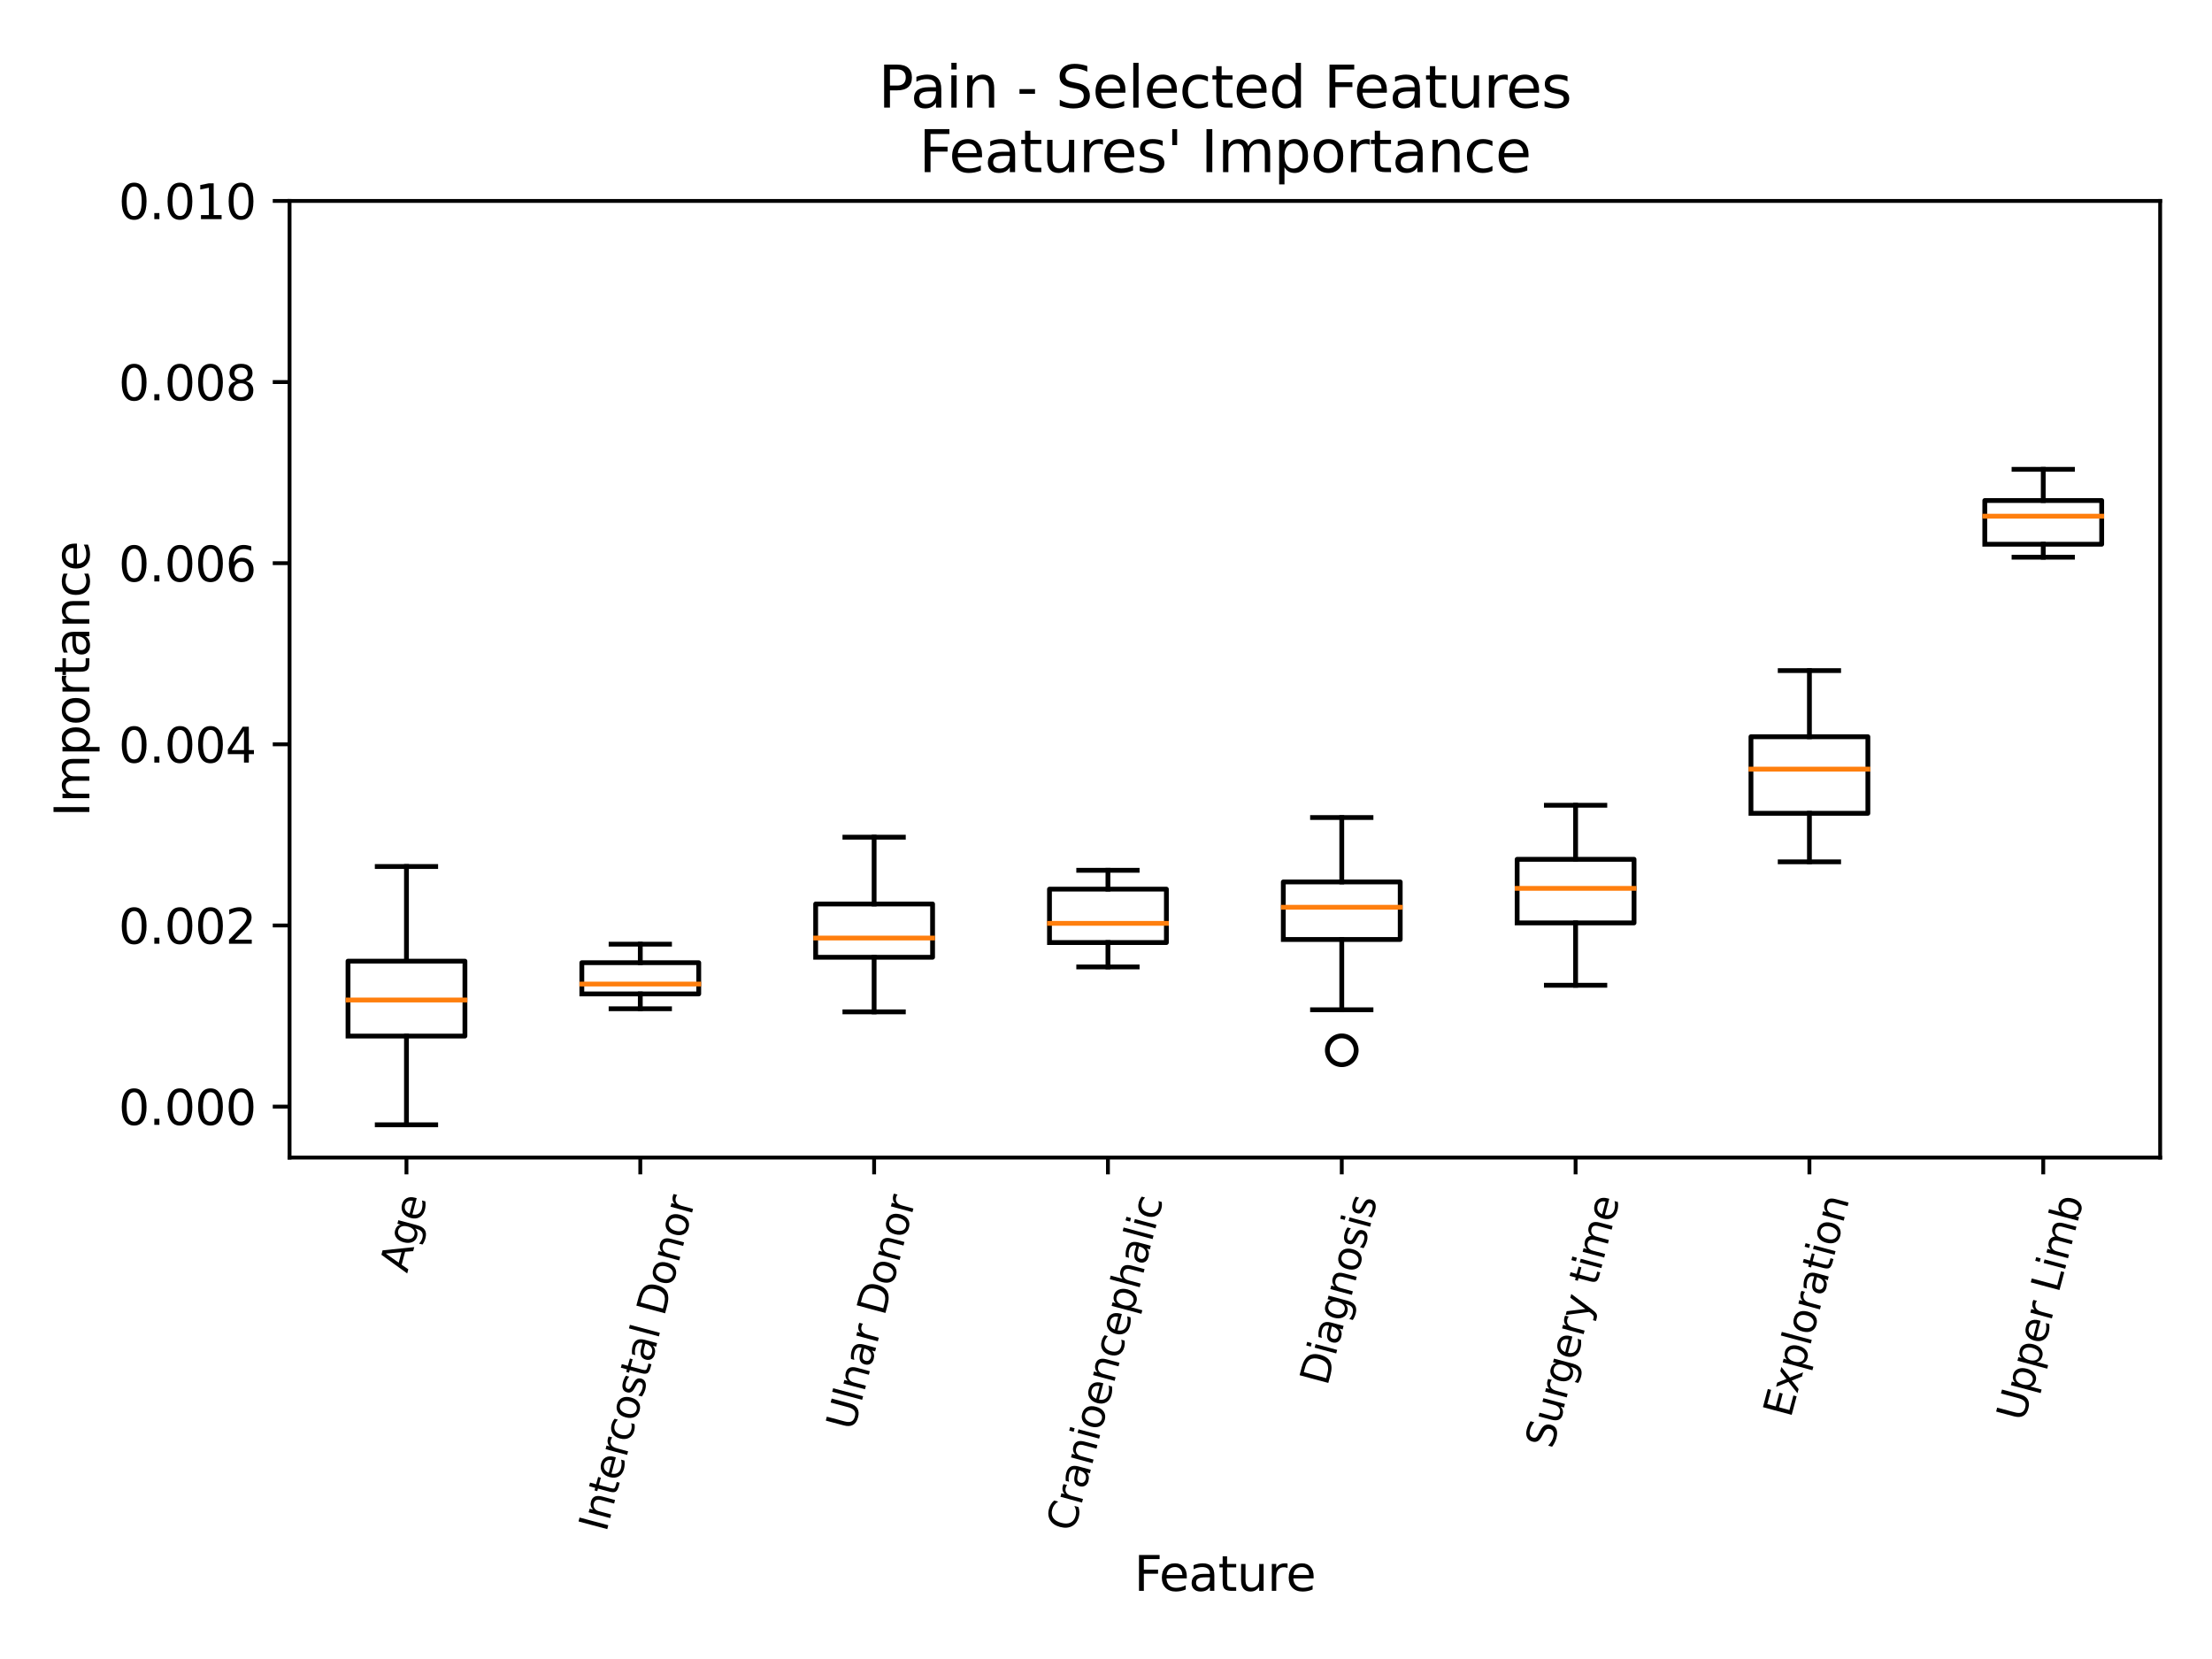 <?xml version="1.0" encoding="utf-8" standalone="no"?>
<!DOCTYPE svg PUBLIC "-//W3C//DTD SVG 1.1//EN"
  "http://www.w3.org/Graphics/SVG/1.1/DTD/svg11.dtd">
<svg xmlns:xlink="http://www.w3.org/1999/xlink" width="460.8pt" height="345.6pt" viewBox="0 0 460.8 345.6" xmlns="http://www.w3.org/2000/svg" version="1.1">
 <defs>
  <style type="text/css">*{stroke-linejoin: round; stroke-linecap: butt}</style>
 </defs>
 <g id="figure_1">
  <g id="patch_1">
   <path d="M 0 345.6 
L 460.8 345.6 
L 460.8 0 
L 0 0 
z
" style="fill: #ffffff"/>
  </g>
  <g id="axes_1">
   <g id="patch_2">
    <path d="M 60.32 241.142 
L 450 241.142 
L 450 41.856 
L 60.32 41.856 
z
" style="fill: #ffffff"/>
   </g>
   <g id="matplotlib.axis_1">
    <g id="xtick_1">
     <g id="line2d_1">
      <defs>
       <path id="mca89ab0f5a" d="M 0 0 
L 0 3.5 
" style="stroke: #000000; stroke-width: 0.8"/>
      </defs>
      <g>
       <use xlink:href="#mca89ab0f5a" x="84.675" y="241.142" style="stroke: #000000; stroke-width: 0.8"/>
      </g>
     </g>
     <g id="text_1">
      <!-- Age -->
      <g transform="translate(84.81 265.343)rotate(-75)scale(0.083 -0.083)">
       <defs>
        <path id="DejaVuSans-41" d="M 2188 4044 
L 1331 1722 
L 3047 1722 
L 2188 4044 
z
M 1831 4666 
L 2547 4666 
L 4325 0 
L 3669 0 
L 3244 1197 
L 1141 1197 
L 716 0 
L 50 0 
L 1831 4666 
z
" transform="scale(0.016)"/>
        <path id="DejaVuSans-67" d="M 2906 1791 
Q 2906 2416 2648 2759 
Q 2391 3103 1925 3103 
Q 1463 3103 1205 2759 
Q 947 2416 947 1791 
Q 947 1169 1205 825 
Q 1463 481 1925 481 
Q 2391 481 2648 825 
Q 2906 1169 2906 1791 
z
M 3481 434 
Q 3481 -459 3084 -895 
Q 2688 -1331 1869 -1331 
Q 1566 -1331 1297 -1286 
Q 1028 -1241 775 -1147 
L 775 -588 
Q 1028 -725 1275 -790 
Q 1522 -856 1778 -856 
Q 2344 -856 2625 -561 
Q 2906 -266 2906 331 
L 2906 616 
Q 2728 306 2450 153 
Q 2172 0 1784 0 
Q 1141 0 747 490 
Q 353 981 353 1791 
Q 353 2603 747 3093 
Q 1141 3584 1784 3584 
Q 2172 3584 2450 3431 
Q 2728 3278 2906 2969 
L 2906 3500 
L 3481 3500 
L 3481 434 
z
" transform="scale(0.016)"/>
        <path id="DejaVuSans-65" d="M 3597 1894 
L 3597 1613 
L 953 1613 
Q 991 1019 1311 708 
Q 1631 397 2203 397 
Q 2534 397 2845 478 
Q 3156 559 3463 722 
L 3463 178 
Q 3153 47 2828 -22 
Q 2503 -91 2169 -91 
Q 1331 -91 842 396 
Q 353 884 353 1716 
Q 353 2575 817 3079 
Q 1281 3584 2069 3584 
Q 2775 3584 3186 3129 
Q 3597 2675 3597 1894 
z
M 3022 2063 
Q 3016 2534 2758 2815 
Q 2500 3097 2075 3097 
Q 1594 3097 1305 2825 
Q 1016 2553 972 2059 
L 3022 2063 
z
" transform="scale(0.016)"/>
       </defs>
       <use xlink:href="#DejaVuSans-41"/>
       <use xlink:href="#DejaVuSans-67" x="68.408"/>
       <use xlink:href="#DejaVuSans-65" x="131.885"/>
      </g>
     </g>
    </g>
    <g id="xtick_2">
     <g id="line2d_2">
      <g>
       <use xlink:href="#mca89ab0f5a" x="133.385" y="241.142" style="stroke: #000000; stroke-width: 0.8"/>
      </g>
     </g>
     <g id="text_2">
      <!-- Intercostal Donor -->
      <g transform="translate(126.285 319.351)rotate(-75)scale(0.083 -0.083)">
       <defs>
        <path id="DejaVuSans-49" d="M 628 4666 
L 1259 4666 
L 1259 0 
L 628 0 
L 628 4666 
z
" transform="scale(0.016)"/>
        <path id="DejaVuSans-6e" d="M 3513 2113 
L 3513 0 
L 2938 0 
L 2938 2094 
Q 2938 2591 2744 2837 
Q 2550 3084 2163 3084 
Q 1697 3084 1428 2787 
Q 1159 2491 1159 1978 
L 1159 0 
L 581 0 
L 581 3500 
L 1159 3500 
L 1159 2956 
Q 1366 3272 1645 3428 
Q 1925 3584 2291 3584 
Q 2894 3584 3203 3211 
Q 3513 2838 3513 2113 
z
" transform="scale(0.016)"/>
        <path id="DejaVuSans-74" d="M 1172 4494 
L 1172 3500 
L 2356 3500 
L 2356 3053 
L 1172 3053 
L 1172 1153 
Q 1172 725 1289 603 
Q 1406 481 1766 481 
L 2356 481 
L 2356 0 
L 1766 0 
Q 1100 0 847 248 
Q 594 497 594 1153 
L 594 3053 
L 172 3053 
L 172 3500 
L 594 3500 
L 594 4494 
L 1172 4494 
z
" transform="scale(0.016)"/>
        <path id="DejaVuSans-72" d="M 2631 2963 
Q 2534 3019 2420 3045 
Q 2306 3072 2169 3072 
Q 1681 3072 1420 2755 
Q 1159 2438 1159 1844 
L 1159 0 
L 581 0 
L 581 3500 
L 1159 3500 
L 1159 2956 
Q 1341 3275 1631 3429 
Q 1922 3584 2338 3584 
Q 2397 3584 2469 3576 
Q 2541 3569 2628 3553 
L 2631 2963 
z
" transform="scale(0.016)"/>
        <path id="DejaVuSans-63" d="M 3122 3366 
L 3122 2828 
Q 2878 2963 2633 3030 
Q 2388 3097 2138 3097 
Q 1578 3097 1268 2742 
Q 959 2388 959 1747 
Q 959 1106 1268 751 
Q 1578 397 2138 397 
Q 2388 397 2633 464 
Q 2878 531 3122 666 
L 3122 134 
Q 2881 22 2623 -34 
Q 2366 -91 2075 -91 
Q 1284 -91 818 406 
Q 353 903 353 1747 
Q 353 2603 823 3093 
Q 1294 3584 2113 3584 
Q 2378 3584 2631 3529 
Q 2884 3475 3122 3366 
z
" transform="scale(0.016)"/>
        <path id="DejaVuSans-6f" d="M 1959 3097 
Q 1497 3097 1228 2736 
Q 959 2375 959 1747 
Q 959 1119 1226 758 
Q 1494 397 1959 397 
Q 2419 397 2687 759 
Q 2956 1122 2956 1747 
Q 2956 2369 2687 2733 
Q 2419 3097 1959 3097 
z
M 1959 3584 
Q 2709 3584 3137 3096 
Q 3566 2609 3566 1747 
Q 3566 888 3137 398 
Q 2709 -91 1959 -91 
Q 1206 -91 779 398 
Q 353 888 353 1747 
Q 353 2609 779 3096 
Q 1206 3584 1959 3584 
z
" transform="scale(0.016)"/>
        <path id="DejaVuSans-73" d="M 2834 3397 
L 2834 2853 
Q 2591 2978 2328 3040 
Q 2066 3103 1784 3103 
Q 1356 3103 1142 2972 
Q 928 2841 928 2578 
Q 928 2378 1081 2264 
Q 1234 2150 1697 2047 
L 1894 2003 
Q 2506 1872 2764 1633 
Q 3022 1394 3022 966 
Q 3022 478 2636 193 
Q 2250 -91 1575 -91 
Q 1294 -91 989 -36 
Q 684 19 347 128 
L 347 722 
Q 666 556 975 473 
Q 1284 391 1588 391 
Q 1994 391 2212 530 
Q 2431 669 2431 922 
Q 2431 1156 2273 1281 
Q 2116 1406 1581 1522 
L 1381 1569 
Q 847 1681 609 1914 
Q 372 2147 372 2553 
Q 372 3047 722 3315 
Q 1072 3584 1716 3584 
Q 2034 3584 2315 3537 
Q 2597 3491 2834 3397 
z
" transform="scale(0.016)"/>
        <path id="DejaVuSans-61" d="M 2194 1759 
Q 1497 1759 1228 1600 
Q 959 1441 959 1056 
Q 959 750 1161 570 
Q 1363 391 1709 391 
Q 2188 391 2477 730 
Q 2766 1069 2766 1631 
L 2766 1759 
L 2194 1759 
z
M 3341 1997 
L 3341 0 
L 2766 0 
L 2766 531 
Q 2569 213 2275 61 
Q 1981 -91 1556 -91 
Q 1019 -91 701 211 
Q 384 513 384 1019 
Q 384 1609 779 1909 
Q 1175 2209 1959 2209 
L 2766 2209 
L 2766 2266 
Q 2766 2663 2505 2880 
Q 2244 3097 1772 3097 
Q 1472 3097 1187 3025 
Q 903 2953 641 2809 
L 641 3341 
Q 956 3463 1253 3523 
Q 1550 3584 1831 3584 
Q 2591 3584 2966 3190 
Q 3341 2797 3341 1997 
z
" transform="scale(0.016)"/>
        <path id="DejaVuSans-6c" d="M 603 4863 
L 1178 4863 
L 1178 0 
L 603 0 
L 603 4863 
z
" transform="scale(0.016)"/>
        <path id="DejaVuSans-20" transform="scale(0.016)"/>
        <path id="DejaVuSans-44" d="M 1259 4147 
L 1259 519 
L 2022 519 
Q 2988 519 3436 956 
Q 3884 1394 3884 2338 
Q 3884 3275 3436 3711 
Q 2988 4147 2022 4147 
L 1259 4147 
z
M 628 4666 
L 1925 4666 
Q 3281 4666 3915 4102 
Q 4550 3538 4550 2338 
Q 4550 1131 3912 565 
Q 3275 0 1925 0 
L 628 0 
L 628 4666 
z
" transform="scale(0.016)"/>
       </defs>
       <use xlink:href="#DejaVuSans-49"/>
       <use xlink:href="#DejaVuSans-6e" x="29.492"/>
       <use xlink:href="#DejaVuSans-74" x="92.871"/>
       <use xlink:href="#DejaVuSans-65" x="132.08"/>
       <use xlink:href="#DejaVuSans-72" x="193.604"/>
       <use xlink:href="#DejaVuSans-63" x="232.467"/>
       <use xlink:href="#DejaVuSans-6f" x="287.447"/>
       <use xlink:href="#DejaVuSans-73" x="348.629"/>
       <use xlink:href="#DejaVuSans-74" x="400.729"/>
       <use xlink:href="#DejaVuSans-61" x="439.938"/>
       <use xlink:href="#DejaVuSans-6c" x="501.217"/>
       <use xlink:href="#DejaVuSans-20" x="529"/>
       <use xlink:href="#DejaVuSans-44" x="560.787"/>
       <use xlink:href="#DejaVuSans-6f" x="637.789"/>
       <use xlink:href="#DejaVuSans-6e" x="698.971"/>
       <use xlink:href="#DejaVuSans-6f" x="762.35"/>
       <use xlink:href="#DejaVuSans-72" x="823.531"/>
      </g>
     </g>
    </g>
    <g id="xtick_3">
     <g id="line2d_3">
      <g>
       <use xlink:href="#mca89ab0f5a" x="182.095" y="241.142" style="stroke: #000000; stroke-width: 0.8"/>
      </g>
     </g>
     <g id="text_3">
      <!-- Ulnar Donor -->
      <g transform="translate(177.822 298.249)rotate(-75)scale(0.083 -0.083)">
       <defs>
        <path id="DejaVuSans-55" d="M 556 4666 
L 1191 4666 
L 1191 1831 
Q 1191 1081 1462 751 
Q 1734 422 2344 422 
Q 2950 422 3222 751 
Q 3494 1081 3494 1831 
L 3494 4666 
L 4128 4666 
L 4128 1753 
Q 4128 841 3676 375 
Q 3225 -91 2344 -91 
Q 1459 -91 1007 375 
Q 556 841 556 1753 
L 556 4666 
z
" transform="scale(0.016)"/>
       </defs>
       <use xlink:href="#DejaVuSans-55"/>
       <use xlink:href="#DejaVuSans-6c" x="73.193"/>
       <use xlink:href="#DejaVuSans-6e" x="100.977"/>
       <use xlink:href="#DejaVuSans-61" x="164.355"/>
       <use xlink:href="#DejaVuSans-72" x="225.635"/>
       <use xlink:href="#DejaVuSans-20" x="266.748"/>
       <use xlink:href="#DejaVuSans-44" x="298.535"/>
       <use xlink:href="#DejaVuSans-6f" x="375.537"/>
       <use xlink:href="#DejaVuSans-6e" x="436.719"/>
       <use xlink:href="#DejaVuSans-6f" x="500.098"/>
       <use xlink:href="#DejaVuSans-72" x="561.279"/>
      </g>
     </g>
    </g>
    <g id="xtick_4">
     <g id="line2d_4">
      <g>
       <use xlink:href="#mca89ab0f5a" x="230.805" y="241.142" style="stroke: #000000; stroke-width: 0.8"/>
      </g>
     </g>
     <g id="text_4">
      <!-- Cranioencephalic -->
      <g transform="translate(223.704 319.353)rotate(-75)scale(0.083 -0.083)">
       <defs>
        <path id="DejaVuSans-43" d="M 4122 4306 
L 4122 3641 
Q 3803 3938 3442 4084 
Q 3081 4231 2675 4231 
Q 1875 4231 1450 3742 
Q 1025 3253 1025 2328 
Q 1025 1406 1450 917 
Q 1875 428 2675 428 
Q 3081 428 3442 575 
Q 3803 722 4122 1019 
L 4122 359 
Q 3791 134 3420 21 
Q 3050 -91 2638 -91 
Q 1578 -91 968 557 
Q 359 1206 359 2328 
Q 359 3453 968 4101 
Q 1578 4750 2638 4750 
Q 3056 4750 3426 4639 
Q 3797 4528 4122 4306 
z
" transform="scale(0.016)"/>
        <path id="DejaVuSans-69" d="M 603 3500 
L 1178 3500 
L 1178 0 
L 603 0 
L 603 3500 
z
M 603 4863 
L 1178 4863 
L 1178 4134 
L 603 4134 
L 603 4863 
z
" transform="scale(0.016)"/>
        <path id="DejaVuSans-70" d="M 1159 525 
L 1159 -1331 
L 581 -1331 
L 581 3500 
L 1159 3500 
L 1159 2969 
Q 1341 3281 1617 3432 
Q 1894 3584 2278 3584 
Q 2916 3584 3314 3078 
Q 3713 2572 3713 1747 
Q 3713 922 3314 415 
Q 2916 -91 2278 -91 
Q 1894 -91 1617 61 
Q 1341 213 1159 525 
z
M 3116 1747 
Q 3116 2381 2855 2742 
Q 2594 3103 2138 3103 
Q 1681 3103 1420 2742 
Q 1159 2381 1159 1747 
Q 1159 1113 1420 752 
Q 1681 391 2138 391 
Q 2594 391 2855 752 
Q 3116 1113 3116 1747 
z
" transform="scale(0.016)"/>
        <path id="DejaVuSans-68" d="M 3513 2113 
L 3513 0 
L 2938 0 
L 2938 2094 
Q 2938 2591 2744 2837 
Q 2550 3084 2163 3084 
Q 1697 3084 1428 2787 
Q 1159 2491 1159 1978 
L 1159 0 
L 581 0 
L 581 4863 
L 1159 4863 
L 1159 2956 
Q 1366 3272 1645 3428 
Q 1925 3584 2291 3584 
Q 2894 3584 3203 3211 
Q 3513 2838 3513 2113 
z
" transform="scale(0.016)"/>
       </defs>
       <use xlink:href="#DejaVuSans-43"/>
       <use xlink:href="#DejaVuSans-72" x="69.824"/>
       <use xlink:href="#DejaVuSans-61" x="110.938"/>
       <use xlink:href="#DejaVuSans-6e" x="172.217"/>
       <use xlink:href="#DejaVuSans-69" x="235.596"/>
       <use xlink:href="#DejaVuSans-6f" x="263.379"/>
       <use xlink:href="#DejaVuSans-65" x="324.561"/>
       <use xlink:href="#DejaVuSans-6e" x="386.084"/>
       <use xlink:href="#DejaVuSans-63" x="449.463"/>
       <use xlink:href="#DejaVuSans-65" x="504.443"/>
       <use xlink:href="#DejaVuSans-70" x="565.967"/>
       <use xlink:href="#DejaVuSans-68" x="629.443"/>
       <use xlink:href="#DejaVuSans-61" x="692.822"/>
       <use xlink:href="#DejaVuSans-6c" x="754.102"/>
       <use xlink:href="#DejaVuSans-69" x="781.885"/>
       <use xlink:href="#DejaVuSans-63" x="809.668"/>
      </g>
     </g>
    </g>
    <g id="xtick_5">
     <g id="line2d_5">
      <g>
       <use xlink:href="#mca89ab0f5a" x="279.515" y="241.142" style="stroke: #000000; stroke-width: 0.8"/>
      </g>
     </g>
     <g id="text_5">
      <!-- Diagnosis -->
      <g transform="translate(276.495 288.891)rotate(-75)scale(0.083 -0.083)">
       <use xlink:href="#DejaVuSans-44"/>
       <use xlink:href="#DejaVuSans-69" x="77.002"/>
       <use xlink:href="#DejaVuSans-61" x="104.785"/>
       <use xlink:href="#DejaVuSans-67" x="166.064"/>
       <use xlink:href="#DejaVuSans-6e" x="229.541"/>
       <use xlink:href="#DejaVuSans-6f" x="292.92"/>
       <use xlink:href="#DejaVuSans-73" x="354.102"/>
       <use xlink:href="#DejaVuSans-69" x="406.201"/>
       <use xlink:href="#DejaVuSans-73" x="433.984"/>
      </g>
     </g>
    </g>
    <g id="xtick_6">
     <g id="line2d_6">
      <g>
       <use xlink:href="#mca89ab0f5a" x="328.225" y="241.142" style="stroke: #000000; stroke-width: 0.8"/>
      </g>
     </g>
     <g id="text_6">
      <!-- Surgery time -->
      <g transform="translate(323.447 302.019)rotate(-75)scale(0.083 -0.083)">
       <defs>
        <path id="DejaVuSans-53" d="M 3425 4513 
L 3425 3897 
Q 3066 4069 2747 4153 
Q 2428 4238 2131 4238 
Q 1616 4238 1336 4038 
Q 1056 3838 1056 3469 
Q 1056 3159 1242 3001 
Q 1428 2844 1947 2747 
L 2328 2669 
Q 3034 2534 3370 2195 
Q 3706 1856 3706 1288 
Q 3706 609 3251 259 
Q 2797 -91 1919 -91 
Q 1588 -91 1214 -16 
Q 841 59 441 206 
L 441 856 
Q 825 641 1194 531 
Q 1563 422 1919 422 
Q 2459 422 2753 634 
Q 3047 847 3047 1241 
Q 3047 1584 2836 1778 
Q 2625 1972 2144 2069 
L 1759 2144 
Q 1053 2284 737 2584 
Q 422 2884 422 3419 
Q 422 4038 858 4394 
Q 1294 4750 2059 4750 
Q 2388 4750 2728 4690 
Q 3069 4631 3425 4513 
z
" transform="scale(0.016)"/>
        <path id="DejaVuSans-75" d="M 544 1381 
L 544 3500 
L 1119 3500 
L 1119 1403 
Q 1119 906 1312 657 
Q 1506 409 1894 409 
Q 2359 409 2629 706 
Q 2900 1003 2900 1516 
L 2900 3500 
L 3475 3500 
L 3475 0 
L 2900 0 
L 2900 538 
Q 2691 219 2414 64 
Q 2138 -91 1772 -91 
Q 1169 -91 856 284 
Q 544 659 544 1381 
z
M 1991 3584 
L 1991 3584 
z
" transform="scale(0.016)"/>
        <path id="DejaVuSans-79" d="M 2059 -325 
Q 1816 -950 1584 -1140 
Q 1353 -1331 966 -1331 
L 506 -1331 
L 506 -850 
L 844 -850 
Q 1081 -850 1212 -737 
Q 1344 -625 1503 -206 
L 1606 56 
L 191 3500 
L 800 3500 
L 1894 763 
L 2988 3500 
L 3597 3500 
L 2059 -325 
z
" transform="scale(0.016)"/>
        <path id="DejaVuSans-6d" d="M 3328 2828 
Q 3544 3216 3844 3400 
Q 4144 3584 4550 3584 
Q 5097 3584 5394 3201 
Q 5691 2819 5691 2113 
L 5691 0 
L 5113 0 
L 5113 2094 
Q 5113 2597 4934 2840 
Q 4756 3084 4391 3084 
Q 3944 3084 3684 2787 
Q 3425 2491 3425 1978 
L 3425 0 
L 2847 0 
L 2847 2094 
Q 2847 2600 2669 2842 
Q 2491 3084 2119 3084 
Q 1678 3084 1418 2786 
Q 1159 2488 1159 1978 
L 1159 0 
L 581 0 
L 581 3500 
L 1159 3500 
L 1159 2956 
Q 1356 3278 1631 3431 
Q 1906 3584 2284 3584 
Q 2666 3584 2933 3390 
Q 3200 3197 3328 2828 
z
" transform="scale(0.016)"/>
       </defs>
       <use xlink:href="#DejaVuSans-53"/>
       <use xlink:href="#DejaVuSans-75" x="63.477"/>
       <use xlink:href="#DejaVuSans-72" x="126.855"/>
       <use xlink:href="#DejaVuSans-67" x="166.219"/>
       <use xlink:href="#DejaVuSans-65" x="229.695"/>
       <use xlink:href="#DejaVuSans-72" x="291.219"/>
       <use xlink:href="#DejaVuSans-79" x="332.332"/>
       <use xlink:href="#DejaVuSans-20" x="391.512"/>
       <use xlink:href="#DejaVuSans-74" x="423.299"/>
       <use xlink:href="#DejaVuSans-69" x="462.508"/>
       <use xlink:href="#DejaVuSans-6d" x="490.291"/>
       <use xlink:href="#DejaVuSans-65" x="587.703"/>
      </g>
     </g>
    </g>
    <g id="xtick_7">
     <g id="line2d_7">
      <g>
       <use xlink:href="#mca89ab0f5a" x="376.935" y="241.142" style="stroke: #000000; stroke-width: 0.8"/>
      </g>
     </g>
     <g id="text_7">
      <!-- Exploration -->
      <g transform="translate(373.024 295.544)rotate(-75)scale(0.083 -0.083)">
       <defs>
        <path id="DejaVuSans-45" d="M 628 4666 
L 3578 4666 
L 3578 4134 
L 1259 4134 
L 1259 2753 
L 3481 2753 
L 3481 2222 
L 1259 2222 
L 1259 531 
L 3634 531 
L 3634 0 
L 628 0 
L 628 4666 
z
" transform="scale(0.016)"/>
        <path id="DejaVuSans-78" d="M 3513 3500 
L 2247 1797 
L 3578 0 
L 2900 0 
L 1881 1375 
L 863 0 
L 184 0 
L 1544 1831 
L 300 3500 
L 978 3500 
L 1906 2253 
L 2834 3500 
L 3513 3500 
z
" transform="scale(0.016)"/>
       </defs>
       <use xlink:href="#DejaVuSans-45"/>
       <use xlink:href="#DejaVuSans-78" x="63.184"/>
       <use xlink:href="#DejaVuSans-70" x="122.363"/>
       <use xlink:href="#DejaVuSans-6c" x="185.84"/>
       <use xlink:href="#DejaVuSans-6f" x="213.623"/>
       <use xlink:href="#DejaVuSans-72" x="274.805"/>
       <use xlink:href="#DejaVuSans-61" x="315.918"/>
       <use xlink:href="#DejaVuSans-74" x="377.197"/>
       <use xlink:href="#DejaVuSans-69" x="416.406"/>
       <use xlink:href="#DejaVuSans-6f" x="444.189"/>
       <use xlink:href="#DejaVuSans-6e" x="505.371"/>
      </g>
     </g>
    </g>
    <g id="xtick_8">
     <g id="line2d_8">
      <g>
       <use xlink:href="#mca89ab0f5a" x="425.645" y="241.142" style="stroke: #000000; stroke-width: 0.8"/>
      </g>
     </g>
     <g id="text_8">
      <!-- Upper Limb -->
      <g transform="translate(421.624 296.365)rotate(-75)scale(0.083 -0.083)">
       <defs>
        <path id="DejaVuSans-4c" d="M 628 4666 
L 1259 4666 
L 1259 531 
L 3531 531 
L 3531 0 
L 628 0 
L 628 4666 
z
" transform="scale(0.016)"/>
        <path id="DejaVuSans-62" d="M 3116 1747 
Q 3116 2381 2855 2742 
Q 2594 3103 2138 3103 
Q 1681 3103 1420 2742 
Q 1159 2381 1159 1747 
Q 1159 1113 1420 752 
Q 1681 391 2138 391 
Q 2594 391 2855 752 
Q 3116 1113 3116 1747 
z
M 1159 2969 
Q 1341 3281 1617 3432 
Q 1894 3584 2278 3584 
Q 2916 3584 3314 3078 
Q 3713 2572 3713 1747 
Q 3713 922 3314 415 
Q 2916 -91 2278 -91 
Q 1894 -91 1617 61 
Q 1341 213 1159 525 
L 1159 0 
L 581 0 
L 581 4863 
L 1159 4863 
L 1159 2969 
z
" transform="scale(0.016)"/>
       </defs>
       <use xlink:href="#DejaVuSans-55"/>
       <use xlink:href="#DejaVuSans-70" x="73.193"/>
       <use xlink:href="#DejaVuSans-70" x="136.67"/>
       <use xlink:href="#DejaVuSans-65" x="200.146"/>
       <use xlink:href="#DejaVuSans-72" x="261.67"/>
       <use xlink:href="#DejaVuSans-20" x="302.783"/>
       <use xlink:href="#DejaVuSans-4c" x="334.57"/>
       <use xlink:href="#DejaVuSans-69" x="390.283"/>
       <use xlink:href="#DejaVuSans-6d" x="418.066"/>
       <use xlink:href="#DejaVuSans-62" x="515.479"/>
      </g>
     </g>
    </g>
    <g id="text_9">
     <!-- Feature -->
     <g transform="translate(236.27 331.4)scale(0.1 -0.1)">
      <defs>
       <path id="DejaVuSans-46" d="M 628 4666 
L 3309 4666 
L 3309 4134 
L 1259 4134 
L 1259 2759 
L 3109 2759 
L 3109 2228 
L 1259 2228 
L 1259 0 
L 628 0 
L 628 4666 
z
" transform="scale(0.016)"/>
      </defs>
      <use xlink:href="#DejaVuSans-46"/>
      <use xlink:href="#DejaVuSans-65" x="52.02"/>
      <use xlink:href="#DejaVuSans-61" x="113.543"/>
      <use xlink:href="#DejaVuSans-74" x="174.822"/>
      <use xlink:href="#DejaVuSans-75" x="214.031"/>
      <use xlink:href="#DejaVuSans-72" x="277.41"/>
      <use xlink:href="#DejaVuSans-65" x="316.273"/>
     </g>
    </g>
   </g>
   <g id="matplotlib.axis_2">
    <g id="ytick_1">
     <g id="line2d_9">
      <defs>
       <path id="mdc553a7921" d="M 0 0 
L -3.5 0 
" style="stroke: #000000; stroke-width: 0.8"/>
      </defs>
      <g>
       <use xlink:href="#mdc553a7921" x="60.32" y="230.528" style="stroke: #000000; stroke-width: 0.8"/>
      </g>
     </g>
     <g id="text_10">
      <!-- 0.000 -->
      <g transform="translate(24.692 234.328)scale(0.1 -0.1)">
       <defs>
        <path id="DejaVuSans-30" d="M 2034 4250 
Q 1547 4250 1301 3770 
Q 1056 3291 1056 2328 
Q 1056 1369 1301 889 
Q 1547 409 2034 409 
Q 2525 409 2770 889 
Q 3016 1369 3016 2328 
Q 3016 3291 2770 3770 
Q 2525 4250 2034 4250 
z
M 2034 4750 
Q 2819 4750 3233 4129 
Q 3647 3509 3647 2328 
Q 3647 1150 3233 529 
Q 2819 -91 2034 -91 
Q 1250 -91 836 529 
Q 422 1150 422 2328 
Q 422 3509 836 4129 
Q 1250 4750 2034 4750 
z
" transform="scale(0.016)"/>
        <path id="DejaVuSans-2e" d="M 684 794 
L 1344 794 
L 1344 0 
L 684 0 
L 684 794 
z
" transform="scale(0.016)"/>
       </defs>
       <use xlink:href="#DejaVuSans-30"/>
       <use xlink:href="#DejaVuSans-2e" x="63.623"/>
       <use xlink:href="#DejaVuSans-30" x="95.41"/>
       <use xlink:href="#DejaVuSans-30" x="159.033"/>
       <use xlink:href="#DejaVuSans-30" x="222.656"/>
      </g>
     </g>
    </g>
    <g id="ytick_2">
     <g id="line2d_10">
      <g>
       <use xlink:href="#mdc553a7921" x="60.32" y="192.794" style="stroke: #000000; stroke-width: 0.8"/>
      </g>
     </g>
     <g id="text_11">
      <!-- 0.002 -->
      <g transform="translate(24.692 196.593)scale(0.1 -0.1)">
       <defs>
        <path id="DejaVuSans-32" d="M 1228 531 
L 3431 531 
L 3431 0 
L 469 0 
L 469 531 
Q 828 903 1448 1529 
Q 2069 2156 2228 2338 
Q 2531 2678 2651 2914 
Q 2772 3150 2772 3378 
Q 2772 3750 2511 3984 
Q 2250 4219 1831 4219 
Q 1534 4219 1204 4116 
Q 875 4013 500 3803 
L 500 4441 
Q 881 4594 1212 4672 
Q 1544 4750 1819 4750 
Q 2544 4750 2975 4387 
Q 3406 4025 3406 3419 
Q 3406 3131 3298 2873 
Q 3191 2616 2906 2266 
Q 2828 2175 2409 1742 
Q 1991 1309 1228 531 
z
" transform="scale(0.016)"/>
       </defs>
       <use xlink:href="#DejaVuSans-30"/>
       <use xlink:href="#DejaVuSans-2e" x="63.623"/>
       <use xlink:href="#DejaVuSans-30" x="95.41"/>
       <use xlink:href="#DejaVuSans-30" x="159.033"/>
       <use xlink:href="#DejaVuSans-32" x="222.656"/>
      </g>
     </g>
    </g>
    <g id="ytick_3">
     <g id="line2d_11">
      <g>
       <use xlink:href="#mdc553a7921" x="60.32" y="155.059" style="stroke: #000000; stroke-width: 0.8"/>
      </g>
     </g>
     <g id="text_12">
      <!-- 0.004 -->
      <g transform="translate(24.692 158.859)scale(0.1 -0.1)">
       <defs>
        <path id="DejaVuSans-34" d="M 2419 4116 
L 825 1625 
L 2419 1625 
L 2419 4116 
z
M 2253 4666 
L 3047 4666 
L 3047 1625 
L 3713 1625 
L 3713 1100 
L 3047 1100 
L 3047 0 
L 2419 0 
L 2419 1100 
L 313 1100 
L 313 1709 
L 2253 4666 
z
" transform="scale(0.016)"/>
       </defs>
       <use xlink:href="#DejaVuSans-30"/>
       <use xlink:href="#DejaVuSans-2e" x="63.623"/>
       <use xlink:href="#DejaVuSans-30" x="95.41"/>
       <use xlink:href="#DejaVuSans-30" x="159.033"/>
       <use xlink:href="#DejaVuSans-34" x="222.656"/>
      </g>
     </g>
    </g>
    <g id="ytick_4">
     <g id="line2d_12">
      <g>
       <use xlink:href="#mdc553a7921" x="60.32" y="117.325" style="stroke: #000000; stroke-width: 0.8"/>
      </g>
     </g>
     <g id="text_13">
      <!-- 0.006 -->
      <g transform="translate(24.692 121.124)scale(0.1 -0.1)">
       <defs>
        <path id="DejaVuSans-36" d="M 2113 2584 
Q 1688 2584 1439 2293 
Q 1191 2003 1191 1497 
Q 1191 994 1439 701 
Q 1688 409 2113 409 
Q 2538 409 2786 701 
Q 3034 994 3034 1497 
Q 3034 2003 2786 2293 
Q 2538 2584 2113 2584 
z
M 3366 4563 
L 3366 3988 
Q 3128 4100 2886 4159 
Q 2644 4219 2406 4219 
Q 1781 4219 1451 3797 
Q 1122 3375 1075 2522 
Q 1259 2794 1537 2939 
Q 1816 3084 2150 3084 
Q 2853 3084 3261 2657 
Q 3669 2231 3669 1497 
Q 3669 778 3244 343 
Q 2819 -91 2113 -91 
Q 1303 -91 875 529 
Q 447 1150 447 2328 
Q 447 3434 972 4092 
Q 1497 4750 2381 4750 
Q 2619 4750 2861 4703 
Q 3103 4656 3366 4563 
z
" transform="scale(0.016)"/>
       </defs>
       <use xlink:href="#DejaVuSans-30"/>
       <use xlink:href="#DejaVuSans-2e" x="63.623"/>
       <use xlink:href="#DejaVuSans-30" x="95.41"/>
       <use xlink:href="#DejaVuSans-30" x="159.033"/>
       <use xlink:href="#DejaVuSans-36" x="222.656"/>
      </g>
     </g>
    </g>
    <g id="ytick_5">
     <g id="line2d_13">
      <g>
       <use xlink:href="#mdc553a7921" x="60.32" y="79.59" style="stroke: #000000; stroke-width: 0.8"/>
      </g>
     </g>
     <g id="text_14">
      <!-- 0.008 -->
      <g transform="translate(24.692 83.39)scale(0.1 -0.1)">
       <defs>
        <path id="DejaVuSans-38" d="M 2034 2216 
Q 1584 2216 1326 1975 
Q 1069 1734 1069 1313 
Q 1069 891 1326 650 
Q 1584 409 2034 409 
Q 2484 409 2743 651 
Q 3003 894 3003 1313 
Q 3003 1734 2745 1975 
Q 2488 2216 2034 2216 
z
M 1403 2484 
Q 997 2584 770 2862 
Q 544 3141 544 3541 
Q 544 4100 942 4425 
Q 1341 4750 2034 4750 
Q 2731 4750 3128 4425 
Q 3525 4100 3525 3541 
Q 3525 3141 3298 2862 
Q 3072 2584 2669 2484 
Q 3125 2378 3379 2068 
Q 3634 1759 3634 1313 
Q 3634 634 3220 271 
Q 2806 -91 2034 -91 
Q 1263 -91 848 271 
Q 434 634 434 1313 
Q 434 1759 690 2068 
Q 947 2378 1403 2484 
z
M 1172 3481 
Q 1172 3119 1398 2916 
Q 1625 2713 2034 2713 
Q 2441 2713 2670 2916 
Q 2900 3119 2900 3481 
Q 2900 3844 2670 4047 
Q 2441 4250 2034 4250 
Q 1625 4250 1398 4047 
Q 1172 3844 1172 3481 
z
" transform="scale(0.016)"/>
       </defs>
       <use xlink:href="#DejaVuSans-30"/>
       <use xlink:href="#DejaVuSans-2e" x="63.623"/>
       <use xlink:href="#DejaVuSans-30" x="95.41"/>
       <use xlink:href="#DejaVuSans-30" x="159.033"/>
       <use xlink:href="#DejaVuSans-38" x="222.656"/>
      </g>
     </g>
    </g>
    <g id="ytick_6">
     <g id="line2d_14">
      <g>
       <use xlink:href="#mdc553a7921" x="60.32" y="41.856" style="stroke: #000000; stroke-width: 0.8"/>
      </g>
     </g>
     <g id="text_15">
      <!-- 0.010 -->
      <g transform="translate(24.692 45.655)scale(0.1 -0.1)">
       <defs>
        <path id="DejaVuSans-31" d="M 794 531 
L 1825 531 
L 1825 4091 
L 703 3866 
L 703 4441 
L 1819 4666 
L 2450 4666 
L 2450 531 
L 3481 531 
L 3481 0 
L 794 0 
L 794 531 
z
" transform="scale(0.016)"/>
       </defs>
       <use xlink:href="#DejaVuSans-30"/>
       <use xlink:href="#DejaVuSans-2e" x="63.623"/>
       <use xlink:href="#DejaVuSans-30" x="95.41"/>
       <use xlink:href="#DejaVuSans-31" x="159.033"/>
       <use xlink:href="#DejaVuSans-30" x="222.656"/>
      </g>
     </g>
    </g>
    <g id="text_16">
     <!-- Importance -->
     <g transform="translate(18.612 170.152)rotate(-90)scale(0.1 -0.1)">
      <use xlink:href="#DejaVuSans-49"/>
      <use xlink:href="#DejaVuSans-6d" x="29.492"/>
      <use xlink:href="#DejaVuSans-70" x="126.904"/>
      <use xlink:href="#DejaVuSans-6f" x="190.381"/>
      <use xlink:href="#DejaVuSans-72" x="251.562"/>
      <use xlink:href="#DejaVuSans-74" x="292.676"/>
      <use xlink:href="#DejaVuSans-61" x="331.885"/>
      <use xlink:href="#DejaVuSans-6e" x="393.164"/>
      <use xlink:href="#DejaVuSans-63" x="456.543"/>
      <use xlink:href="#DejaVuSans-65" x="511.523"/>
     </g>
    </g>
   </g>
   <g id="line2d_15">
    <path d="M 72.498 215.829 
L 96.853 215.829 
L 96.853 200.226 
L 72.498 200.226 
L 72.498 215.829 
" clip-path="url(#pcc638e967d)" style="fill: none; stroke: #000000; stroke-linecap: square"/>
   </g>
   <g id="line2d_16">
    <path d="M 84.675 215.829 
L 84.675 234.315 
" clip-path="url(#pcc638e967d)" style="fill: none; stroke: #000000; stroke-linecap: square"/>
   </g>
   <g id="line2d_17">
    <path d="M 84.675 200.226 
L 84.675 180.51 
" clip-path="url(#pcc638e967d)" style="fill: none; stroke: #000000; stroke-linecap: square"/>
   </g>
   <g id="line2d_18">
    <path d="M 78.586 234.315 
L 90.764 234.315 
" clip-path="url(#pcc638e967d)" style="fill: none; stroke: #000000; stroke-linecap: square"/>
   </g>
   <g id="line2d_19">
    <path d="M 78.586 180.51 
L 90.764 180.51 
" clip-path="url(#pcc638e967d)" style="fill: none; stroke: #000000; stroke-linecap: square"/>
   </g>
   <g id="line2d_20"/>
   <g id="line2d_21">
    <path d="M 121.207 207.054 
L 145.562 207.054 
L 145.562 200.546 
L 121.207 200.546 
L 121.207 207.054 
" clip-path="url(#pcc638e967d)" style="fill: none; stroke: #000000; stroke-linecap: square"/>
   </g>
   <g id="line2d_22">
    <path d="M 133.385 207.054 
L 133.385 210.146 
" clip-path="url(#pcc638e967d)" style="fill: none; stroke: #000000; stroke-linecap: square"/>
   </g>
   <g id="line2d_23">
    <path d="M 133.385 200.546 
L 133.385 196.684 
" clip-path="url(#pcc638e967d)" style="fill: none; stroke: #000000; stroke-linecap: square"/>
   </g>
   <g id="line2d_24">
    <path d="M 127.296 210.146 
L 139.474 210.146 
" clip-path="url(#pcc638e967d)" style="fill: none; stroke: #000000; stroke-linecap: square"/>
   </g>
   <g id="line2d_25">
    <path d="M 127.296 196.684 
L 139.474 196.684 
" clip-path="url(#pcc638e967d)" style="fill: none; stroke: #000000; stroke-linecap: square"/>
   </g>
   <g id="line2d_26"/>
   <g id="line2d_27">
    <path d="M 169.917 199.412 
L 194.273 199.412 
L 194.273 188.319 
L 169.917 188.319 
L 169.917 199.412 
" clip-path="url(#pcc638e967d)" style="fill: none; stroke: #000000; stroke-linecap: square"/>
   </g>
   <g id="line2d_28">
    <path d="M 182.095 199.412 
L 182.095 210.788 
" clip-path="url(#pcc638e967d)" style="fill: none; stroke: #000000; stroke-linecap: square"/>
   </g>
   <g id="line2d_29">
    <path d="M 182.095 188.319 
L 182.095 174.403 
" clip-path="url(#pcc638e967d)" style="fill: none; stroke: #000000; stroke-linecap: square"/>
   </g>
   <g id="line2d_30">
    <path d="M 176.006 210.788 
L 188.184 210.788 
" clip-path="url(#pcc638e967d)" style="fill: none; stroke: #000000; stroke-linecap: square"/>
   </g>
   <g id="line2d_31">
    <path d="M 176.006 174.403 
L 188.184 174.403 
" clip-path="url(#pcc638e967d)" style="fill: none; stroke: #000000; stroke-linecap: square"/>
   </g>
   <g id="line2d_32"/>
   <g id="line2d_33">
    <path d="M 218.627 196.35 
L 242.982 196.35 
L 242.982 185.227 
L 218.627 185.227 
L 218.627 196.35 
" clip-path="url(#pcc638e967d)" style="fill: none; stroke: #000000; stroke-linecap: square"/>
   </g>
   <g id="line2d_34">
    <path d="M 230.805 196.35 
L 230.805 201.427 
" clip-path="url(#pcc638e967d)" style="fill: none; stroke: #000000; stroke-linecap: square"/>
   </g>
   <g id="line2d_35">
    <path d="M 230.805 185.227 
L 230.805 181.296 
" clip-path="url(#pcc638e967d)" style="fill: none; stroke: #000000; stroke-linecap: square"/>
   </g>
   <g id="line2d_36">
    <path d="M 224.716 201.427 
L 236.894 201.427 
" clip-path="url(#pcc638e967d)" style="fill: none; stroke: #000000; stroke-linecap: square"/>
   </g>
   <g id="line2d_37">
    <path d="M 224.716 181.296 
L 236.894 181.296 
" clip-path="url(#pcc638e967d)" style="fill: none; stroke: #000000; stroke-linecap: square"/>
   </g>
   <g id="line2d_38"/>
   <g id="line2d_39">
    <path d="M 267.337 195.711 
L 291.692 195.711 
L 291.692 183.724 
L 267.337 183.724 
L 267.337 195.711 
" clip-path="url(#pcc638e967d)" style="fill: none; stroke: #000000; stroke-linecap: square"/>
   </g>
   <g id="line2d_40">
    <path d="M 279.515 195.711 
L 279.515 210.348 
" clip-path="url(#pcc638e967d)" style="fill: none; stroke: #000000; stroke-linecap: square"/>
   </g>
   <g id="line2d_41">
    <path d="M 279.515 183.724 
L 279.515 170.304 
" clip-path="url(#pcc638e967d)" style="fill: none; stroke: #000000; stroke-linecap: square"/>
   </g>
   <g id="line2d_42">
    <path d="M 273.426 210.348 
L 285.604 210.348 
" clip-path="url(#pcc638e967d)" style="fill: none; stroke: #000000; stroke-linecap: square"/>
   </g>
   <g id="line2d_43">
    <path d="M 273.426 170.304 
L 285.604 170.304 
" clip-path="url(#pcc638e967d)" style="fill: none; stroke: #000000; stroke-linecap: square"/>
   </g>
   <g id="line2d_44">
    <defs>
     <path id="m2e9ab5c33b" d="M 0 3 
C 0.796 3 1.559 2.684 2.121 2.121 
C 2.684 1.559 3 0.796 3 0 
C 3 -0.796 2.684 -1.559 2.121 -2.121 
C 1.559 -2.684 0.796 -3 0 -3 
C -0.796 -3 -1.559 -2.684 -2.121 -2.121 
C -2.684 -1.559 -3 -0.796 -3 0 
C -3 0.796 -2.684 1.559 -2.121 2.121 
C -1.559 2.684 -0.796 3 0 3 
z
" style="stroke: #000000"/>
    </defs>
    <g clip-path="url(#pcc638e967d)">
     <use xlink:href="#m2e9ab5c33b" x="279.515" y="218.794" style="fill-opacity: 0; stroke: #000000"/>
    </g>
   </g>
   <g id="line2d_45">
    <path d="M 316.048 192.259 
L 340.402 192.259 
L 340.402 179.011 
L 316.048 179.011 
L 316.048 192.259 
" clip-path="url(#pcc638e967d)" style="fill: none; stroke: #000000; stroke-linecap: square"/>
   </g>
   <g id="line2d_46">
    <path d="M 328.225 192.259 
L 328.225 205.246 
" clip-path="url(#pcc638e967d)" style="fill: none; stroke: #000000; stroke-linecap: square"/>
   </g>
   <g id="line2d_47">
    <path d="M 328.225 179.011 
L 328.225 167.746 
" clip-path="url(#pcc638e967d)" style="fill: none; stroke: #000000; stroke-linecap: square"/>
   </g>
   <g id="line2d_48">
    <path d="M 322.136 205.246 
L 334.314 205.246 
" clip-path="url(#pcc638e967d)" style="fill: none; stroke: #000000; stroke-linecap: square"/>
   </g>
   <g id="line2d_49">
    <path d="M 322.136 167.746 
L 334.314 167.746 
" clip-path="url(#pcc638e967d)" style="fill: none; stroke: #000000; stroke-linecap: square"/>
   </g>
   <g id="line2d_50"/>
   <g id="line2d_51">
    <path d="M 364.757 169.425 
L 389.113 169.425 
L 389.113 153.475 
L 364.757 153.475 
L 364.757 169.425 
" clip-path="url(#pcc638e967d)" style="fill: none; stroke: #000000; stroke-linecap: square"/>
   </g>
   <g id="line2d_52">
    <path d="M 376.935 169.425 
L 376.935 179.535 
" clip-path="url(#pcc638e967d)" style="fill: none; stroke: #000000; stroke-linecap: square"/>
   </g>
   <g id="line2d_53">
    <path d="M 376.935 153.475 
L 376.935 139.693 
" clip-path="url(#pcc638e967d)" style="fill: none; stroke: #000000; stroke-linecap: square"/>
   </g>
   <g id="line2d_54">
    <path d="M 370.846 179.535 
L 383.024 179.535 
" clip-path="url(#pcc638e967d)" style="fill: none; stroke: #000000; stroke-linecap: square"/>
   </g>
   <g id="line2d_55">
    <path d="M 370.846 139.693 
L 383.024 139.693 
" clip-path="url(#pcc638e967d)" style="fill: none; stroke: #000000; stroke-linecap: square"/>
   </g>
   <g id="line2d_56"/>
   <g id="line2d_57">
    <path d="M 413.467 113.375 
L 437.822 113.375 
L 437.822 104.27 
L 413.467 104.27 
L 413.467 113.375 
" clip-path="url(#pcc638e967d)" style="fill: none; stroke: #000000; stroke-linecap: square"/>
   </g>
   <g id="line2d_58">
    <path d="M 425.645 113.375 
L 425.645 116.082 
" clip-path="url(#pcc638e967d)" style="fill: none; stroke: #000000; stroke-linecap: square"/>
   </g>
   <g id="line2d_59">
    <path d="M 425.645 104.27 
L 425.645 97.769 
" clip-path="url(#pcc638e967d)" style="fill: none; stroke: #000000; stroke-linecap: square"/>
   </g>
   <g id="line2d_60">
    <path d="M 419.556 116.082 
L 431.734 116.082 
" clip-path="url(#pcc638e967d)" style="fill: none; stroke: #000000; stroke-linecap: square"/>
   </g>
   <g id="line2d_61">
    <path d="M 419.556 97.769 
L 431.734 97.769 
" clip-path="url(#pcc638e967d)" style="fill: none; stroke: #000000; stroke-linecap: square"/>
   </g>
   <g id="line2d_62"/>
   <g id="line2d_63">
    <path d="M 72.498 208.32 
L 96.853 208.32 
" clip-path="url(#pcc638e967d)" style="fill: none; stroke: #ff7f0e; stroke-linecap: square"/>
   </g>
   <g id="line2d_64">
    <path d="M 121.207 204.992 
L 145.562 204.992 
" clip-path="url(#pcc638e967d)" style="fill: none; stroke: #ff7f0e; stroke-linecap: square"/>
   </g>
   <g id="line2d_65">
    <path d="M 169.917 195.409 
L 194.273 195.409 
" clip-path="url(#pcc638e967d)" style="fill: none; stroke: #ff7f0e; stroke-linecap: square"/>
   </g>
   <g id="line2d_66">
    <path d="M 218.627 192.347 
L 242.982 192.347 
" clip-path="url(#pcc638e967d)" style="fill: none; stroke: #ff7f0e; stroke-linecap: square"/>
   </g>
   <g id="line2d_67">
    <path d="M 267.337 188.999 
L 291.692 188.999 
" clip-path="url(#pcc638e967d)" style="fill: none; stroke: #ff7f0e; stroke-linecap: square"/>
   </g>
   <g id="line2d_68">
    <path d="M 316.048 185.062 
L 340.402 185.062 
" clip-path="url(#pcc638e967d)" style="fill: none; stroke: #ff7f0e; stroke-linecap: square"/>
   </g>
   <g id="line2d_69">
    <path d="M 364.757 160.225 
L 389.113 160.225 
" clip-path="url(#pcc638e967d)" style="fill: none; stroke: #ff7f0e; stroke-linecap: square"/>
   </g>
   <g id="line2d_70">
    <path d="M 413.467 107.533 
L 437.822 107.533 
" clip-path="url(#pcc638e967d)" style="fill: none; stroke: #ff7f0e; stroke-linecap: square"/>
   </g>
   <g id="patch_3">
    <path d="M 60.32 241.142 
L 60.32 41.856 
" style="fill: none; stroke: #000000; stroke-width: 0.8; stroke-linejoin: miter; stroke-linecap: square"/>
   </g>
   <g id="patch_4">
    <path d="M 450 241.142 
L 450 41.856 
" style="fill: none; stroke: #000000; stroke-width: 0.8; stroke-linejoin: miter; stroke-linecap: square"/>
   </g>
   <g id="patch_5">
    <path d="M 60.32 241.142 
L 450 241.142 
" style="fill: none; stroke: #000000; stroke-width: 0.8; stroke-linejoin: miter; stroke-linecap: square"/>
   </g>
   <g id="patch_6">
    <path d="M 60.32 41.856 
L 450 41.856 
" style="fill: none; stroke: #000000; stroke-width: 0.8; stroke-linejoin: miter; stroke-linecap: square"/>
   </g>
   <g id="text_17">
    <!-- Pain - Selected Features -->
    <g transform="translate(182.975 22.419)scale(0.12 -0.12)">
     <defs>
      <path id="DejaVuSans-50" d="M 1259 4147 
L 1259 2394 
L 2053 2394 
Q 2494 2394 2734 2622 
Q 2975 2850 2975 3272 
Q 2975 3691 2734 3919 
Q 2494 4147 2053 4147 
L 1259 4147 
z
M 628 4666 
L 2053 4666 
Q 2838 4666 3239 4311 
Q 3641 3956 3641 3272 
Q 3641 2581 3239 2228 
Q 2838 1875 2053 1875 
L 1259 1875 
L 1259 0 
L 628 0 
L 628 4666 
z
" transform="scale(0.016)"/>
      <path id="DejaVuSans-2d" d="M 313 2009 
L 1997 2009 
L 1997 1497 
L 313 1497 
L 313 2009 
z
" transform="scale(0.016)"/>
      <path id="DejaVuSans-64" d="M 2906 2969 
L 2906 4863 
L 3481 4863 
L 3481 0 
L 2906 0 
L 2906 525 
Q 2725 213 2448 61 
Q 2172 -91 1784 -91 
Q 1150 -91 751 415 
Q 353 922 353 1747 
Q 353 2572 751 3078 
Q 1150 3584 1784 3584 
Q 2172 3584 2448 3432 
Q 2725 3281 2906 2969 
z
M 947 1747 
Q 947 1113 1208 752 
Q 1469 391 1925 391 
Q 2381 391 2643 752 
Q 2906 1113 2906 1747 
Q 2906 2381 2643 2742 
Q 2381 3103 1925 3103 
Q 1469 3103 1208 2742 
Q 947 2381 947 1747 
z
" transform="scale(0.016)"/>
     </defs>
     <use xlink:href="#DejaVuSans-50"/>
     <use xlink:href="#DejaVuSans-61" x="55.803"/>
     <use xlink:href="#DejaVuSans-69" x="117.082"/>
     <use xlink:href="#DejaVuSans-6e" x="144.865"/>
     <use xlink:href="#DejaVuSans-20" x="208.244"/>
     <use xlink:href="#DejaVuSans-2d" x="240.031"/>
     <use xlink:href="#DejaVuSans-20" x="276.115"/>
     <use xlink:href="#DejaVuSans-53" x="307.902"/>
     <use xlink:href="#DejaVuSans-65" x="371.379"/>
     <use xlink:href="#DejaVuSans-6c" x="432.902"/>
     <use xlink:href="#DejaVuSans-65" x="460.686"/>
     <use xlink:href="#DejaVuSans-63" x="522.209"/>
     <use xlink:href="#DejaVuSans-74" x="577.189"/>
     <use xlink:href="#DejaVuSans-65" x="616.398"/>
     <use xlink:href="#DejaVuSans-64" x="677.922"/>
     <use xlink:href="#DejaVuSans-20" x="741.398"/>
     <use xlink:href="#DejaVuSans-46" x="773.186"/>
     <use xlink:href="#DejaVuSans-65" x="825.205"/>
     <use xlink:href="#DejaVuSans-61" x="886.729"/>
     <use xlink:href="#DejaVuSans-74" x="948.008"/>
     <use xlink:href="#DejaVuSans-75" x="987.217"/>
     <use xlink:href="#DejaVuSans-72" x="1050.596"/>
     <use xlink:href="#DejaVuSans-65" x="1089.459"/>
     <use xlink:href="#DejaVuSans-73" x="1150.982"/>
    </g>
    <!-- Features' Importance -->
    <g transform="translate(191.427 35.856)scale(0.12 -0.12)">
     <defs>
      <path id="DejaVuSans-27" d="M 1147 4666 
L 1147 2931 
L 616 2931 
L 616 4666 
L 1147 4666 
z
" transform="scale(0.016)"/>
     </defs>
     <use xlink:href="#DejaVuSans-46"/>
     <use xlink:href="#DejaVuSans-65" x="52.02"/>
     <use xlink:href="#DejaVuSans-61" x="113.543"/>
     <use xlink:href="#DejaVuSans-74" x="174.822"/>
     <use xlink:href="#DejaVuSans-75" x="214.031"/>
     <use xlink:href="#DejaVuSans-72" x="277.41"/>
     <use xlink:href="#DejaVuSans-65" x="316.273"/>
     <use xlink:href="#DejaVuSans-73" x="377.797"/>
     <use xlink:href="#DejaVuSans-27" x="429.896"/>
     <use xlink:href="#DejaVuSans-20" x="457.387"/>
     <use xlink:href="#DejaVuSans-49" x="489.174"/>
     <use xlink:href="#DejaVuSans-6d" x="518.666"/>
     <use xlink:href="#DejaVuSans-70" x="616.078"/>
     <use xlink:href="#DejaVuSans-6f" x="679.555"/>
     <use xlink:href="#DejaVuSans-72" x="740.736"/>
     <use xlink:href="#DejaVuSans-74" x="781.85"/>
     <use xlink:href="#DejaVuSans-61" x="821.059"/>
     <use xlink:href="#DejaVuSans-6e" x="882.338"/>
     <use xlink:href="#DejaVuSans-63" x="945.717"/>
     <use xlink:href="#DejaVuSans-65" x="1000.697"/>
    </g>
   </g>
  </g>
 </g>
 <defs>
  <clipPath id="pcc638e967d">
   <rect x="60.32" y="41.856" width="389.68" height="199.286"/>
  </clipPath>
 </defs>
</svg>
